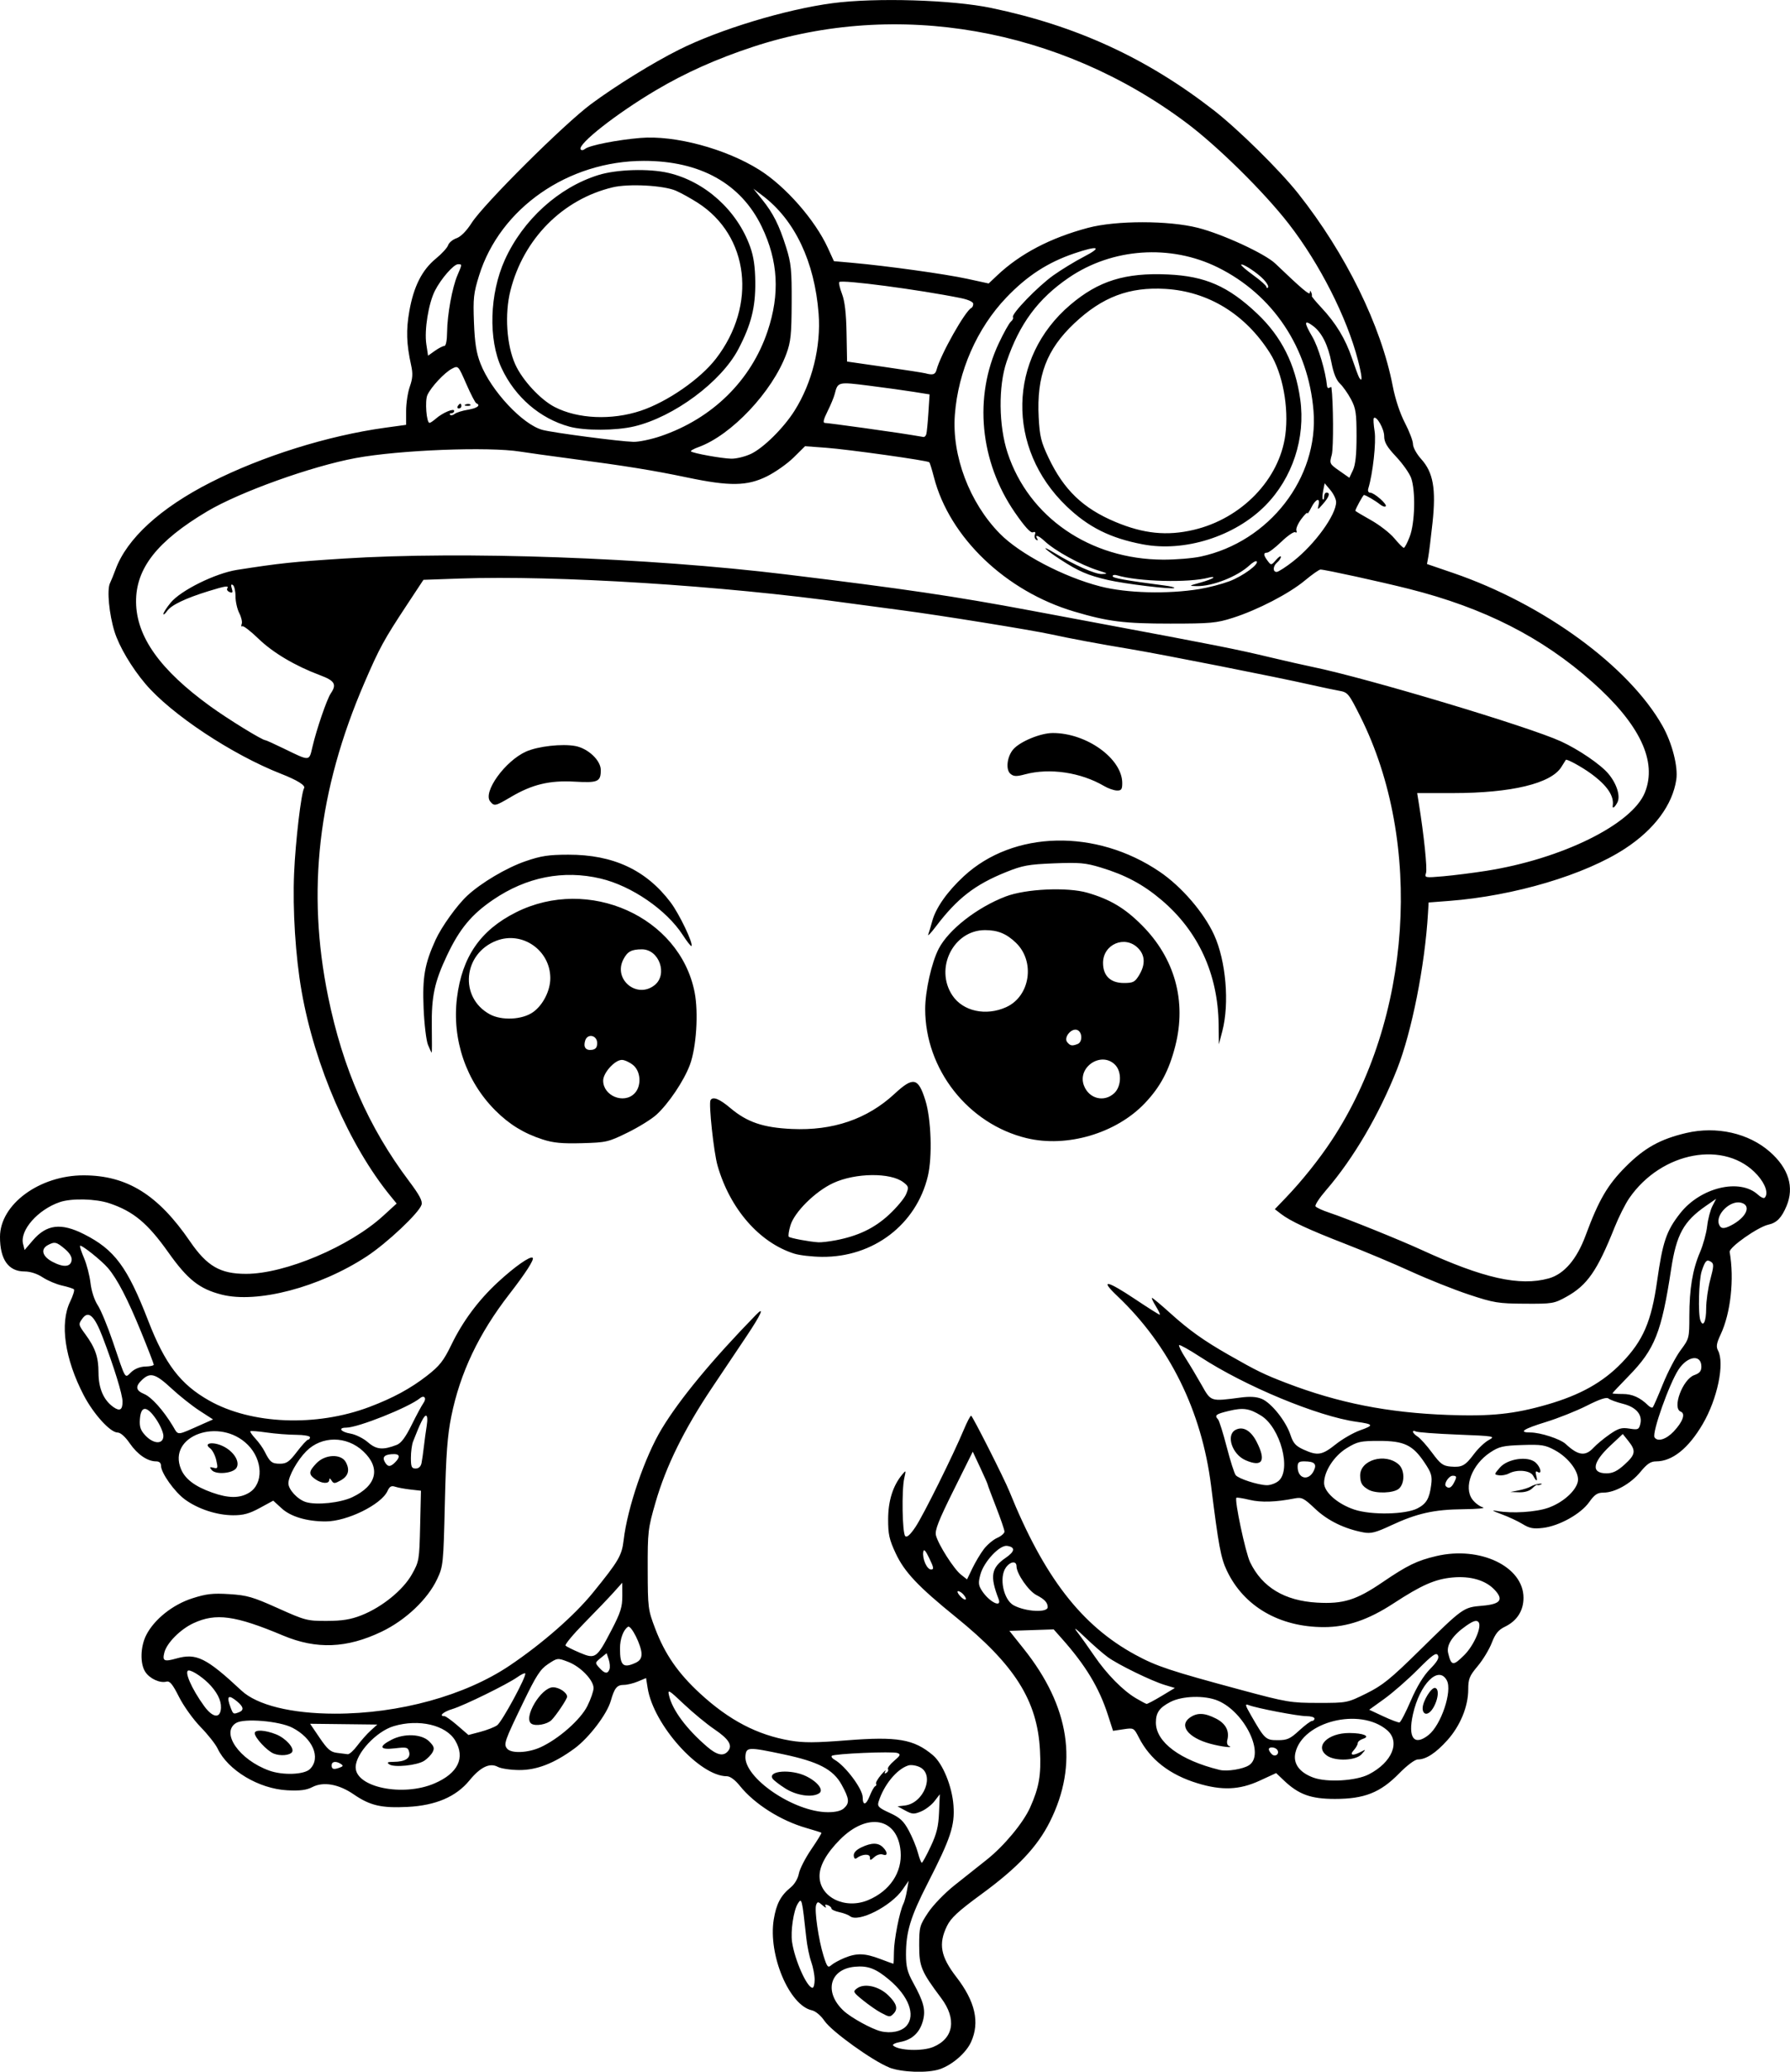 <?xml version="1.0" encoding="UTF-8" standalone="no"?>
<!-- Created with Inkscape (http://www.inkscape.org/) -->

<svg
   width="197.082mm"
   height="228.033mm"
   viewBox="0 0 197.082 228.033"
   version="1.1"
   id="svg1"
   xml:space="preserve"
   xmlns="http://www.w3.org/2000/svg"
   xmlns:svg="http://www.w3.org/2000/svg"><defs
     id="defs1" /><g
     id="layer1"
     transform="translate(-656.614,132.603)"><path
       style="fill:#000000"
       d="m 754.51,94.956 c -1.813,-0.713 -6.324,-3.956 -7.111,-5.111 -0.409,-0.601 -0.984,-1.083 -1.401,-1.176 -2.494,-0.553 -4.824,-6.111 -4.192,-9.996 0.279,-1.714 0.768,-2.64 1.861,-3.526 0.43,-0.348 0.8,-0.973 0.903,-1.522 0.096,-0.512 0.713,-1.717 1.37,-2.678 0.657,-0.96 1.158,-1.779 1.112,-1.819 -0.046,-0.04 -0.794,-0.277 -1.663,-0.526 -2.827,-0.812 -5.709,-2.638 -7.314,-4.636 -0.532,-0.663 -1.072,-1.06 -1.439,-1.06 -2.996,0 -8.068,-5.647 -8.713,-9.702 l -0.175,-1.103 -0.898,0.375 c -0.494,0.206 -1.185,0.375 -1.536,0.375 -0.774,0 -1.043,0.328 -1.454,1.766 -0.419,1.466 -2.402,4.065 -3.994,5.234 -2.235,1.64 -4.155,2.387 -6.102,2.372 -0.946,-0.007 -1.998,-0.164 -2.339,-0.349 -0.883,-0.478 -1.911,0.013 -3.124,1.493 -1.474,1.799 -3.707,2.755 -6.803,2.915 -2.872,0.148 -4.146,-0.147 -5.928,-1.373 -1.656,-1.139 -3.348,-1.439 -4.565,-0.81 -0.645,0.334 -1.352,0.424 -2.757,0.353 -3.131,-0.158 -6.537,-2.197 -7.675,-4.594 -0.229,-0.483 -1.073,-1.551 -1.875,-2.372 -0.803,-0.823 -1.868,-2.308 -2.371,-3.306 -0.712,-1.414 -1.018,-1.785 -1.391,-1.687 -0.719,0.188 -1.836,-0.327 -2.324,-1.072 -0.594,-0.906 -0.545,-2.782 0.105,-4.057 0.881,-1.727 2.91,-3.346 5.06,-4.037 1.555,-0.5 2.254,-0.58 4.087,-0.465 1.946,0.121 2.588,0.307 5.347,1.547 3.005,1.35 3.229,1.408 5.385,1.401 1.698,-0.006 2.626,-0.155 3.79,-0.61 2.264,-0.885 4.604,-2.78 5.58,-4.518 0.793,-1.413 0.819,-1.569 0.907,-5.329 l 0.09,-3.874 -1.148,-0.129 c -0.631,-0.071 -1.393,-0.211 -1.693,-0.311 -0.418,-0.14 -0.614,-0.031 -0.842,0.47 -0.683,1.498 -4.452,3.352 -6.814,3.352 -2.071,0 -3.843,-0.527 -4.838,-1.439 l -0.928,-0.85 -1.483,0.807 c -1.151,0.626 -1.809,0.805 -2.938,0.801 -1.787,-0.008 -3.838,-0.677 -5.285,-1.725 -1.161,-0.841 -2.652,-2.938 -2.652,-3.73 0,-0.305 -0.196,-0.477 -0.542,-0.477 -0.948,0 -2.053,-0.757 -2.898,-1.985 -0.505,-0.734 -1.02,-1.19 -1.342,-1.19 -0.801,0 -2.652,-2.037 -3.726,-4.101 -2.088,-4.011 -2.655,-7.919 -1.496,-10.306 0.318,-0.656 0.506,-1.265 0.417,-1.353 -0.089,-0.089 -0.677,-0.276 -1.307,-0.416 -0.63,-0.14 -1.589,-0.546 -2.132,-0.903 -0.614,-0.404 -1.369,-0.648 -2.001,-0.648 -1.769,0 -2.701,-1.312 -2.701,-3.802 0,-3.587 4.354,-6.787 9.222,-6.778 4.763,0.009 8.176,2.128 11.693,7.261 1.878,2.741 3.329,3.583 6.174,3.583 4.295,0 11.4,-3.003 15.096,-6.381 l 1.487,-1.359 -0.675,-0.826 c -4.531,-5.546 -8.354,-14.348 -9.789,-22.538 -0.674,-3.844 -0.999,-8.983 -0.824,-13.026 0.15,-3.481 0.779,-8.818 1.1,-9.337 0.181,-0.293 -0.759,-0.877 -2.525,-1.569 -5.405,-2.115 -12.121,-6.567 -14.951,-9.911 -1.519,-1.795 -2.886,-4.105 -3.396,-5.738 -0.596,-1.91 -0.851,-4.598 -0.506,-5.328 0.152,-0.321 0.429,-1.001 0.614,-1.51 1.24,-3.402 4.939,-6.786 10.506,-9.61 5.66,-2.871 12.889,-5.134 19.174,-6 l 2.315,-0.319 v -1.527 c 0,-0.84 0.184,-2.047 0.408,-2.683 0.317,-0.899 0.349,-1.421 0.144,-2.348 -0.518,-2.346 -0.568,-3.868 -0.196,-5.97 0.478,-2.701 1.397,-4.518 2.915,-5.762 0.657,-0.538 1.266,-1.205 1.354,-1.481 0.088,-0.277 0.502,-0.622 0.921,-0.768 0.479,-0.167 1.099,-0.793 1.673,-1.691 1.332,-2.082 10.194,-10.899 13.155,-13.087 2.763,-2.042 6.785,-4.527 9.657,-5.967 4.458,-2.235 11.758,-4.447 16.933,-5.129 4.737,-0.625 13.161,-0.37 17.462,0.529 9.365,1.956 17.087,5.503 24.474,11.241 2.695,2.093 7.275,6.604 9.306,9.166 5.233,6.599 9.139,14.547 10.42,21.202 0.276,1.432 0.799,3.013 1.343,4.057 0.49,0.941 0.891,1.998 0.891,2.349 0,0.354 0.401,1.082 0.902,1.636 1.324,1.466 1.646,3.275 1.247,7.003 -0.172,1.601 -0.379,3.279 -0.461,3.73 l -0.149,0.819 2.868,0.982 c 9.959,3.409 19.358,10.27 23.063,16.836 1.059,1.876 1.732,4.497 1.519,5.915 -0.418,2.785 -2.412,5.473 -5.622,7.578 -4.426,2.902 -12.226,5.222 -19.399,5.772 l -2.249,0.172 -0.07,1.191 c -0.335,5.737 -1.78,13.029 -3.397,17.137 -1.974,5.016 -4.823,9.873 -7.831,13.349 -0.721,0.833 -1.24,1.627 -1.155,1.766 0.086,0.138 0.779,0.457 1.541,0.708 1.793,0.591 7.74,2.989 10.117,4.081 6.836,3.14 10.819,4.033 14.022,3.144 1.688,-0.469 3.087,-2.098 4.061,-4.731 1.442,-3.896 2.409,-5.556 4.405,-7.559 2.066,-2.073 3.802,-3.04 6.666,-3.713 3.338,-0.784 6.877,0.012 9.221,2.076 2.056,1.809 2.695,3.887 1.831,5.953 -0.544,1.302 -1.081,1.856 -1.996,2.057 -1.168,0.257 -4.357,2.504 -4.269,3.008 0.525,2.983 0.114,6.726 -0.998,9.092 -0.447,0.951 -0.51,1.334 -0.288,1.749 0.754,1.41 -0.058,5.329 -1.678,8.094 -1.576,2.69 -3.356,4.114 -5.141,4.114 -0.59,0 -0.994,0.273 -1.726,1.166 -1.062,1.296 -2.812,2.274 -4.07,2.274 -0.66,0 -0.974,0.21 -1.57,1.05 -0.919,1.296 -3.295,2.62 -5.082,2.832 -1.06,0.126 -1.486,0.046 -2.237,-0.418 -0.51,-0.315 -1.561,-0.806 -2.336,-1.091 -1.029,-0.379 -1.159,-0.473 -0.483,-0.351 1.632,0.295 4.292,0.126 5.654,-0.36 1.557,-0.555 2.966,-1.789 3.226,-2.824 0.251,-1 -0.945,-2.661 -2.53,-3.516 -1.055,-0.569 -1.464,-0.633 -3.592,-0.562 -2.111,0.07 -2.536,0.169 -3.516,0.818 -2.01,1.331 -2.958,3.835 -1.959,5.174 0.283,0.38 0.802,0.771 1.153,0.869 0.351,0.098 -0.617,0.19 -2.151,0.205 -3.225,0.03 -5.119,0.455 -7.974,1.789 -1.678,0.784 -2.204,0.917 -3.021,0.763 -2.094,-0.393 -3.939,-1.294 -5.318,-2.599 -1.246,-1.179 -1.477,-1.295 -2.256,-1.142 -2.087,0.411 -3.696,0.462 -4.963,0.158 -0.746,-0.179 -1.4,-0.282 -1.453,-0.229 -0.234,0.234 0.997,6.031 1.505,7.087 1.329,2.762 3.79,4.248 7.377,4.455 2.875,0.167 4.319,-0.281 7.168,-2.22 2.775,-1.89 3.832,-2.404 5.963,-2.905 4.817,-1.132 9.597,1.155 9.597,4.592 0,1.426 -0.717,2.543 -2.046,3.186 -0.721,0.349 -1.056,0.759 -1.449,1.776 -0.281,0.728 -0.979,1.88 -1.551,2.561 -0.908,1.081 -1.04,1.407 -1.04,2.57 0,1.87 -0.878,4.004 -2.298,5.583 -1.28,1.424 -2.347,2.118 -3.252,2.118 -0.32,0 -1.181,0.645 -2.064,1.545 -2.064,2.106 -3.821,2.802 -7.071,2.8 -2.644,-0.001 -3.983,-0.487 -5.613,-2.036 l -0.851,-0.808 -1.816,0.837 c -2.217,1.022 -4.155,1.102 -6.839,0.284 -3.075,-0.938 -5.225,-2.614 -6.462,-5.038 -0.543,-1.065 -0.564,-1.076 -1.695,-0.906 l -1.145,0.172 -0.574,-1.775 c -0.963,-2.981 -2.446,-5.434 -5.068,-8.384 l -0.895,-1.007 -2.437,0.081 -2.437,0.081 1.571,1.97 c 5.085,6.376 6.048,12.72 2.891,19.029 -1.384,2.765 -3.553,5.064 -7.52,7.968 -2.594,1.9 -3.384,2.63 -3.821,3.532 -0.955,1.972 -0.698,3.352 1.042,5.607 2.078,2.694 2.596,4.989 1.612,7.154 -0.542,1.194 -2.07,2.519 -3.443,2.986 -1.329,0.452 -4.202,0.356 -5.583,-0.187 z m 4.859,-2.253 c 2.253,-0.941 2.599,-3.074 0.872,-5.377 -2.197,-2.93 -2.423,-3.47 -2.423,-5.791 0,-2.027 0.052,-2.218 0.982,-3.618 0.549,-0.827 1.832,-2.153 2.91,-3.009 1.061,-0.842 2.661,-2.112 3.557,-2.824 1.9,-1.509 4.007,-4.047 4.766,-5.74 0.987,-2.203 1.224,-3.578 1.083,-6.287 -0.284,-5.472 -2.769,-9.409 -9.25,-14.658 -4.159,-3.368 -5.671,-4.97 -6.632,-7.023 -0.714,-1.526 -0.84,-2.097 -0.834,-3.782 0.007,-2.016 0.529,-3.668 1.548,-4.895 0.421,-0.508 0.431,-0.492 0.228,0.397 -0.299,1.311 -0.22,6.05 0.106,6.376 0.186,0.186 0.542,-0.129 1.128,-1.001 0.858,-1.277 4.139,-7.883 5.329,-10.728 0.349,-0.834 0.707,-1.519 0.796,-1.521 0.142,-0.004 3.643,6.917 4.214,8.33 3.807,9.419 7.932,14.767 13.88,17.993 2.331,1.265 3.824,1.76 11.642,3.865 5.021,1.352 5.455,1.425 8.481,1.425 3.177,0 3.197,-0.004 5.292,-1.038 1.784,-0.881 2.663,-1.59 5.807,-4.683 4.88,-4.802 4.868,-4.794 6.979,-4.976 1.998,-0.172 2.369,-0.659 1.339,-1.755 -0.986,-1.05 -2.654,-1.537 -4.629,-1.353 -1.926,0.18 -3.398,0.826 -6.508,2.858 -2.75,1.797 -5.107,2.601 -7.632,2.604 -4.915,0.006 -8.845,-2.278 -10.713,-6.227 -0.658,-1.392 -0.909,-2.744 -1.729,-9.312 -1.029,-8.249 -4.592,-15.468 -10.311,-20.89 -2.003,-1.899 -1.186,-1.762 1.933,0.323 1.415,0.946 2.639,1.72 2.722,1.72 0.082,0 -0.108,-0.417 -0.423,-0.926 -0.315,-0.509 -0.507,-0.926 -0.427,-0.926 0.08,0 1.012,0.782 2.072,1.737 2.028,1.828 3.634,2.972 6.361,4.529 3.074,1.756 3.901,2.16 6.351,3.099 5.752,2.205 11.183,3.278 17.808,3.52 4.737,0.173 7.305,-0.097 10.938,-1.149 3.628,-1.05 6.12,-2.446 8.191,-4.589 2.351,-2.432 3.262,-4.538 3.893,-8.999 0.612,-4.327 1.019,-5.524 2.534,-7.453 2.249,-2.863 6.579,-3.895 8.577,-2.046 0.302,0.279 0.629,0.427 0.728,0.329 0.442,-0.442 0.099,-1.5 -0.813,-2.513 -3.497,-3.882 -10.543,-2.599 -14.098,2.567 -0.434,0.63 -1.159,2.076 -1.613,3.212 -1.908,4.782 -3.008,6.364 -5.306,7.637 -1.346,0.746 -1.545,0.779 -4.582,0.76 -2.929,-0.018 -3.406,-0.096 -6.149,-1.004 -1.635,-0.542 -4.493,-1.68 -6.35,-2.529 -1.857,-0.849 -5.103,-2.215 -7.213,-3.034 -4.133,-1.605 -6.099,-2.521 -7.144,-3.327 l -0.661,-0.511 1.218,-1.27 c 1.763,-1.838 3.654,-4.203 5.044,-6.31 8.816,-13.356 10.123,-32.751 3.144,-46.659 -1.27,-2.53 -1.373,-2.655 -2.325,-2.822 -0.548,-0.096 -1.949,-0.392 -3.113,-0.656 -3.704,-0.842 -16.546,-3.379 -19.976,-3.947 -3.248,-0.537 -6.507,-1.145 -8.599,-1.603 -2.163,-0.474 -12.311,-2.112 -16.404,-2.647 -2.328,-0.305 -5.067,-0.67 -6.085,-0.813 -13.679,-1.91 -31.99,-3.064 -42.639,-2.687 l -4.005,0.142 -1.852,2.807 c -2.509,3.803 -2.991,4.688 -4.65,8.533 -5.099,11.823 -6.378,22.899 -3.991,34.551 1.624,7.925 4.445,14.356 8.893,20.274 1.171,1.558 1.519,2.215 1.389,2.625 -0.288,0.908 -3.811,4.224 -6.041,5.685 -5.189,3.401 -12.057,5.205 -15.98,4.198 -2.441,-0.627 -3.735,-1.653 -5.856,-4.644 -2.274,-3.208 -3.837,-4.511 -6.478,-5.401 -1.513,-0.51 -4.173,-0.575 -5.47,-0.133 -2.412,0.822 -4.423,3.106 -4.048,4.599 l 0.169,0.673 0.899,-1.05 c 1.523,-1.779 3.11,-1.971 5.653,-0.686 3.357,1.698 4.762,3.592 7.059,9.519 1.851,4.776 3.548,7.001 6.699,8.783 4.651,2.631 11.782,2.92 17.639,0.715 2.6,-0.979 4.555,-2.038 6.367,-3.451 1.384,-1.079 1.814,-1.626 2.676,-3.402 1.257,-2.592 2.965,-4.89 5.111,-6.876 1.852,-1.715 3.595,-2.937 3.839,-2.693 0.188,0.188 -0.766,1.672 -2.58,4.012 -3.358,4.333 -5.412,8.658 -6.377,13.428 -0.432,2.136 -0.584,4.173 -0.713,9.591 -0.159,6.676 -0.184,6.922 -0.848,8.334 -1.043,2.221 -3.472,4.52 -6.112,5.785 -3.832,1.837 -7.179,1.968 -10.852,0.426 -5.271,-2.214 -7.4,-2.506 -9.872,-1.356 -1.447,0.674 -2.937,2.178 -3.201,3.232 -0.234,0.932 -0.029,1.031 1.343,0.646 2.187,-0.612 3.273,-0.075 7.148,3.537 1.718,1.601 5.496,2.535 10.277,2.542 7.089,0.01 14.348,-1.99 19.271,-5.308 3.589,-2.419 7.121,-5.512 9.156,-8.018 2.833,-3.488 3.178,-4.079 3.376,-5.781 0.413,-3.558 2.333,-9.169 4.19,-12.242 1.991,-3.296 5.544,-7.59 10.398,-12.568 0.984,-1.009 0.537,-0.009 -1.066,2.381 -0.732,1.091 -2.447,3.651 -3.812,5.689 -3.051,4.554 -5.046,8.606 -6.196,12.582 -0.836,2.893 -0.875,3.223 -0.865,7.394 0.01,4.231 0.036,4.432 0.831,6.521 1.074,2.82 2.515,4.9 4.945,7.136 3.186,2.933 6.285,4.553 9.891,5.172 1.483,0.254 2.771,0.25 6.213,-0.022 5.61,-0.443 7.421,-0.133 9.514,1.628 1.09,0.917 2.12,3.428 2.271,5.536 0.159,2.219 -0.299,3.601 -2.835,8.558 -1.904,3.721 -2.4,5.358 -2.393,7.892 0.004,1.303 0.161,1.917 0.777,3.034 1.181,2.142 1.409,3.028 1.088,4.221 -0.35,1.299 -1.193,2.088 -2.485,2.327 -0.557,0.103 -0.914,0.279 -0.794,0.393 0.601,0.567 3.212,0.66 4.416,0.157 z M 744.059,5.385 c -3.84,-1.216 -7.071,-4.923 -8.44,-9.684 -0.419,-1.456 -0.997,-6.836 -0.774,-7.21 0.258,-0.435 0.978,-0.148 2.187,0.872 1.841,1.553 3.606,2.153 6.763,2.299 4.514,0.21 8.301,-1.083 11.297,-3.857 2.072,-1.919 2.614,-1.809 3.401,0.688 0.649,2.06 0.788,6.237 0.278,8.367 -1.276,5.326 -5.999,8.927 -11.646,8.877 -1.104,-0.01 -2.483,-0.168 -3.065,-0.353 z m 4.537,-1.464 c 2.489,-0.472 4.287,-1.332 5.89,-2.816 0.85,-0.787 1.7,-1.803 1.888,-2.258 0.317,-0.765 0.294,-0.864 -0.298,-1.319 -1.413,-1.087 -5.282,-1.043 -7.723,0.087 -1.97,0.912 -4.27,3.188 -4.711,4.662 -0.181,0.605 -0.263,1.167 -0.181,1.249 0.155,0.155 2.307,0.557 3.273,0.61 0.308,0.017 1.145,-0.08 1.861,-0.216 z m -32.245,-11.109 c -2.067,-0.672 -3.659,-1.648 -5.2,-3.189 -3.227,-3.227 -4.79,-7.813 -4.223,-12.392 0.561,-4.524 2.579,-7.447 6.5,-9.415 7.991,-4.011 18.028,0.479 19.664,8.796 0.443,2.253 0.191,6.099 -0.525,8.006 -0.66,1.757 -2.335,4.248 -3.684,5.48 -0.53,0.484 -1.96,1.369 -3.177,1.966 -2.114,1.037 -2.34,1.089 -5.027,1.163 -2.183,0.06 -3.153,-0.034 -4.328,-0.415 z m 10.113,-5.048 c 0.809,-0.809 0.721,-2.456 -0.168,-3.156 -0.383,-0.302 -0.928,-0.548 -1.211,-0.548 -0.776,0 -2.061,1.42 -2.061,2.278 0,1.673 2.257,2.609 3.44,1.426 z m -4.101,-5.556 c 0,-0.868 -1.059,-1.095 -1.317,-0.282 -0.232,0.73 0.055,1.124 0.747,1.025 0.41,-0.058 0.57,-0.267 0.57,-0.743 z m -7.054,-3.409 c 1.09,-0.776 1.895,-2.362 1.895,-3.735 0,-3.069 -3.076,-5.214 -5.92,-4.128 -3.695,1.411 -4.138,6.257 -0.74,8.105 1.318,0.716 3.58,0.602 4.764,-0.242 z m 13.369,-2.96 c 1.49,-1.172 0.515,-3.95 -1.386,-3.95 -1.154,0 -1.594,0.239 -2.045,1.11 -1.138,2.2 1.484,4.371 3.43,2.84 z m 40.971,16.834 c -6.445,-1.56 -11.17,-7.573 -11.17,-14.212 0,-1.978 0.705,-5.119 1.487,-6.634 1.088,-2.103 4.22,-4.547 7.376,-5.755 2.207,-0.845 6.792,-1.053 9.007,-0.409 2.49,0.724 4.098,1.681 5.971,3.554 3.647,3.647 4.957,8.374 3.693,13.32 -0.693,2.71 -1.655,4.513 -3.366,6.306 -3.152,3.305 -8.571,4.901 -12.998,3.829 z m 9.649,-4.954 c 0.797,-0.749 0.84,-2.372 0.083,-3.129 -1.52,-1.52 -4.192,0.27 -3.423,2.294 0.555,1.46 2.229,1.879 3.339,0.835 z m -4.039,-5.406 c 0.564,-0.216 0.533,-1.326 -0.042,-1.547 -0.643,-0.247 -1.524,0.832 -1.098,1.345 0.335,0.403 0.527,0.437 1.141,0.202 z m -7.855,-4.063 c 2.634,-1.196 3.21,-5.015 1.069,-7.08 -1.041,-1.004 -1.998,-1.396 -3.409,-1.396 -3.479,0 -5.58,4.21 -3.589,7.191 1.169,1.75 3.698,2.298 5.929,1.286 z m 14.627,-3.515 c 0.711,-1.166 0.668,-2.197 -0.123,-2.989 -1.443,-1.443 -3.848,-0.419 -3.848,1.637 0,1.422 0.821,2.212 2.299,2.212 1.012,0 1.211,-0.102 1.673,-0.86 z m -78.293,7.673 c -0.194,-0.473 -0.413,-2.3 -0.485,-4.06 -0.14,-3.394 0.118,-4.866 1.316,-7.498 0.654,-1.438 2.366,-3.824 3.493,-4.867 1.537,-1.424 4.318,-3.07 6.396,-3.787 1.722,-0.594 2.547,-0.721 4.732,-0.724 4.942,-0.008 8.566,1.682 11.26,5.25 0.963,1.276 2.532,4.562 2.292,4.802 -0.056,0.056 -0.485,-0.488 -0.953,-1.21 -1.798,-2.775 -5.639,-5.412 -9.055,-6.218 -4.097,-0.966 -8.149,-0.166 -11.821,2.332 -2.385,1.622 -3.697,3.205 -5.079,6.125 -1.385,2.926 -1.726,4.53 -1.677,7.871 0.023,1.564 0.018,2.844 -0.011,2.844 -0.029,0 -0.213,-0.387 -0.407,-0.86 z m 87.05,-2.263 c -0.074,-5.539 -2.234,-10.244 -6.277,-13.674 -2.022,-1.716 -3.97,-2.76 -6.689,-3.585 -1.687,-0.512 -2.355,-0.572 -5.15,-0.461 -2.818,0.112 -3.467,0.23 -5.286,0.962 -3.434,1.382 -5.373,2.885 -7.73,5.991 -0.552,0.728 -0.93,1.122 -0.84,0.876 0.09,-0.246 0.288,-0.907 0.439,-1.471 0.393,-1.458 1.653,-3.249 3.474,-4.935 5.457,-5.052 14.567,-5.258 21.583,-0.488 2.402,1.633 4.851,4.477 5.979,6.943 1.305,2.854 1.704,7.52 0.905,10.583 l -0.38,1.455 z m -80.2,-24.529 c -0.844,-1.017 1.639,-4.467 3.955,-5.497 1.312,-0.583 3.963,-0.88 5.421,-0.607 1.4,0.263 2.798,1.582 2.798,2.641 0,1.293 -0.303,1.427 -2.877,1.28 -2.75,-0.157 -4.669,0.302 -6.997,1.674 -1.755,1.034 -1.845,1.054 -2.299,0.508 z m 67.603,-1.693 c -2.565,-1.51 -5.999,-2.022 -8.707,-1.298 -0.959,0.257 -1.255,0.247 -1.617,-0.054 -0.55,-0.456 -0.374,-1.926 0.325,-2.712 0.763,-0.858 2.996,-1.776 4.329,-1.779 3.726,-0.008 7.655,2.821 7.655,5.511 0,0.697 -0.1,0.834 -0.595,0.818 -0.327,-0.01 -0.953,-0.229 -1.389,-0.486 z M 756.428,90.372 c 1.017,-1.18 0.232,-3.259 -1.911,-5.062 -1.48,-1.245 -2.351,-1.573 -3.806,-1.433 -2.779,0.267 -3.404,2.83 -1.188,4.867 0.821,0.754 3.066,1.987 4.06,2.23 1.125,0.275 2.304,0.025 2.844,-0.601 z m -2.844,-1.449 c -0.437,-0.231 -1.315,-0.842 -1.952,-1.357 -1.095,-0.886 -1.131,-0.957 -0.661,-1.309 0.802,-0.6 2.401,-0.248 3.439,0.758 0.938,0.909 1.107,1.503 0.577,2.033 -0.394,0.394 -0.43,0.391 -1.402,-0.124 z m -7.276,-3.626 c 0,-0.491 -0.168,-1.37 -0.374,-1.952 -0.206,-0.583 -0.45,-1.759 -0.542,-2.613 -0.476,-4.394 -0.503,-4.502 -0.942,-3.795 -0.465,0.748 -0.803,3.017 -0.629,4.212 0.292,2.002 1.65,5.041 2.253,5.041 0.129,0 0.234,-0.402 0.234,-0.893 z m 3.273,-2.388 c 1.351,-0.558 2.251,-0.534 3.934,0.106 0.766,0.291 1.422,0.529 1.458,0.529 0.036,8e-5 0.066,-0.588 0.066,-1.306 0,-1.291 0.629,-4.491 1.041,-5.292 0.117,-0.227 0.295,-0.89 0.395,-1.472 l 0.183,-1.058 -0.663,0.957 c -1.276,1.842 -4.878,3.672 -5.788,2.94 -0.18,-0.145 -0.715,-0.347 -1.188,-0.448 -0.473,-0.101 -0.86,-0.281 -0.86,-0.399 0,-0.118 -0.185,-0.286 -0.411,-0.373 -0.277,-0.106 -0.348,-0.051 -0.219,0.17 0.105,0.18 -0.052,0.114 -0.35,-0.147 -0.486,-0.426 -0.559,-0.431 -0.704,-0.052 -0.215,0.56 0.266,3.877 0.814,5.618 0.387,1.228 0.484,1.345 0.852,1.019 0.228,-0.203 0.876,-0.559 1.44,-0.792 z m 2.615,-6.367 c 2.39,-0.999 3.767,-3.061 3.576,-5.359 -0.307,-3.704 -3.639,-4.358 -6.67,-1.309 -1.496,1.504 -2.271,2.896 -2.257,4.052 0.029,2.311 2.817,3.674 5.35,2.616 z m -1.582,-4.897 c -0.024,-0.319 0.274,-0.642 0.845,-0.913 1.117,-0.53 1.842,-0.531 2.37,-0.003 0.544,0.544 0.533,1.009 -0.019,0.797 -0.245,-0.094 -0.65,0.028 -0.926,0.277 -0.432,0.391 -0.491,0.394 -0.491,0.031 0,-0.423 -0.871,-0.369 -1.466,0.091 -0.167,0.129 -0.29,0.018 -0.313,-0.281 z m 8.468,-1 c 0.663,-1.408 0.858,-2.206 0.923,-3.77 l 0.083,-1.984 -0.586,0.76 c -0.322,0.418 -0.984,0.926 -1.47,1.129 -0.784,0.328 -0.98,0.317 -1.74,-0.095 l -0.856,-0.464 0.794,-0.092 c 2.109,-0.244 3.342,-3.417 1.644,-4.23 -0.399,-0.191 -0.963,-0.273 -1.253,-0.181 -1.274,0.404 -2.705,2.155 -3.278,4.009 -0.152,0.493 0.016,0.659 1.223,1.212 1.137,0.521 1.531,0.884 2.103,1.942 0.387,0.716 0.838,1.808 1.002,2.426 0.164,0.618 0.36,1.124 0.435,1.124 0.075,0 0.514,-0.804 0.976,-1.786 z m -9.554,-4.208 c 0.648,-0.586 0.604,-1.04 -0.25,-2.598 -0.922,-1.681 -2.558,-2.535 -6.41,-3.347 -3.871,-0.816 -4.084,-0.807 -4.179,0.165 -0.233,2.388 5.296,6.181 9.053,6.208 0.851,0.006 1.47,-0.142 1.786,-0.428 z m -6.444,-2.182 c -0.666,-0.422 -1.3,-0.912 -1.409,-1.088 -0.542,-0.877 2.046,-1.065 3.689,-0.268 1.287,0.624 1.981,1.542 1.431,1.891 -0.772,0.489 -2.486,0.242 -3.711,-0.535 z m 9.889,-0.247 c 0.119,-0.049 0.164,-0.175 0.099,-0.28 -0.065,-0.105 0.181,-0.541 0.547,-0.97 0.366,-0.428 0.578,-0.611 0.473,-0.407 -0.127,0.246 -0.088,0.307 0.117,0.18 0.17,-0.105 0.248,-0.291 0.172,-0.414 -0.075,-0.122 0.23,-0.531 0.678,-0.908 0.69,-0.581 0.747,-0.712 0.37,-0.857 -0.535,-0.205 -6.992,0.071 -7.23,0.309 -0.092,0.092 0.042,0.284 0.296,0.426 1.194,0.668 3.104,3.221 3.104,4.15 0,0.927 0.37,0.859 0.763,-0.141 0.216,-0.55 0.491,-1.04 0.611,-1.089 z m -48.524,-0.31 c 2.592,-1.115 3.414,-2.81 2.288,-4.716 -1.013,-1.715 -4.011,-2.416 -6.782,-1.586 -1.925,0.577 -4.182,3.018 -4.182,4.524 0,2.208 5.201,3.273 8.677,1.777 z m -4.973,-2.097 c -0.31,-0.214 -0.204,-0.275 0.48,-0.278 1.26,-0.006 1.885,-0.405 1.706,-1.091 -0.135,-0.517 -0.269,-0.55 -1.587,-0.395 -1.68,0.197 -1.813,-0.206 -0.318,-0.965 1.39,-0.707 3.296,-0.615 4.108,0.196 0.541,0.541 0.608,0.755 0.376,1.191 -0.156,0.292 -0.568,0.717 -0.916,0.945 -0.777,0.509 -3.307,0.77 -3.848,0.397 z m 107.843,1.1 c 2.588,-1.331 3.514,-3.606 1.99,-4.888 -2.984,-2.511 -9.293,-0.932 -10.072,2.522 -0.265,1.177 0.443,2.153 1.971,2.718 1.506,0.556 4.704,0.372 6.11,-0.352 z m -4.596,-2.059 c -1.42,-0.995 0.06,-2.499 2.455,-2.494 1.551,0.004 2.381,0.363 1.49,0.645 -0.31,0.099 -0.564,0.31 -0.564,0.471 0,0.161 -0.197,0.51 -0.438,0.776 -0.508,0.561 -0.112,0.652 0.786,0.181 0.574,-0.301 0.574,-0.299 0.074,0.265 -0.625,0.704 -2.887,0.797 -3.803,0.156 z m -111.978,1.47 c 1.23,-1.23 0.301,-3.396 -1.952,-4.552 -1.43,-0.733 -5.305,-1.057 -6.184,-0.516 -1.727,1.062 0.346,4.047 3.638,5.238 1.509,0.546 3.871,0.457 4.498,-0.171 z m -4.002,-1.702 c -0.732,-0.301 -2.083,-1.753 -2.083,-2.239 0,-0.421 1.144,-0.36 2.36,0.127 1.038,0.415 2.024,1.503 1.756,1.938 -0.235,0.38 -1.309,0.472 -2.033,0.174 z m 107.388,1.286 c 1.8,-1.178 -0.467,-5.872 -3.435,-7.112 -1.441,-0.602 -3.922,-0.531 -5.229,0.15 -1.205,0.628 -1.589,1.177 -1.588,2.267 0.003,2.159 2.676,4.144 7.01,5.207 0.815,0.2 2.579,-0.079 3.241,-0.512 z m -4.283,-2.371 c -2.426,-0.666 -3.462,-2.007 -2.222,-2.876 0.804,-0.563 1.614,-0.532 2.873,0.11 1.07,0.546 1.503,1.372 1.242,2.37 -0.074,0.282 0.002,0.568 0.169,0.636 0.661,0.271 -0.834,0.097 -2.062,-0.24 z m -95.795,2.618 c 0.352,-0.135 0.369,-0.214 0.088,-0.393 -0.548,-0.348 -1.014,-0.272 -1.014,0.165 0,0.431 0.242,0.49 0.927,0.228 z m 103.201,-1.925 c -0.205,-0.332 -0.94,-0.391 -0.94,-0.076 0,0.116 0.143,0.355 0.318,0.529 0.37,0.37 0.895,-0.012 0.623,-0.453 z m -101.298,-0.486 c 0.407,-0.546 1.068,-1.29 1.47,-1.654 l 0.73,-0.661 -3.7,-0.043 -3.7,-0.043 1.051,1.548 c 0.86,1.266 1.208,1.567 1.913,1.655 0.474,0.059 1.004,0.126 1.179,0.149 0.174,0.023 0.65,-0.404 1.057,-0.95 z m 40.816,0.608 c 0.524,-0.632 0.087,-1.328 -1.516,-2.414 -0.834,-0.565 -2.337,-1.804 -3.34,-2.753 -1.696,-1.604 -1.811,-1.669 -1.636,-0.931 0.38,1.602 1.925,3.672 4.196,5.622 1.085,0.932 1.795,1.079 2.295,0.476 z m -20.665,-0.415 c 1.998,-0.907 4.423,-3.039 5.177,-4.551 0.375,-0.753 0.682,-1.638 0.682,-1.969 0,-0.882 -1.439,-2.37 -2.79,-2.886 -1.17,-0.447 -1.184,-0.445 -2.21,0.234 -0.867,0.574 -1.308,1.253 -2.753,4.244 -2.064,4.272 -2.172,4.583 -1.761,5.078 0.453,0.546 2.287,0.471 3.656,-0.151 z m -0.983,-2.6 c -0.945,-0.628 1.063,-4.009 2.381,-4.009 0.679,0 1.55,0.585 1.55,1.04 0,0.253 -1.208,2.058 -1.72,2.569 -0.475,0.475 -1.751,0.705 -2.211,0.4 z m 84.527,0.754 c 0.631,-0.582 1.27,-1.058 1.419,-1.058 0.149,0 0.271,-0.119 0.271,-0.265 0,-0.146 -0.404,-0.265 -0.897,-0.265 -0.917,0 -5.45,-0.867 -6.349,-1.214 -0.429,-0.166 -0.395,-0.011 0.246,1.106 1.522,2.654 1.629,2.754 2.953,2.754 1.043,0 1.367,-0.145 2.357,-1.058 z m 14.241,0.495 c 1.386,-1.091 2.647,-4.844 2.02,-6.016 -0.909,-1.698 -2.979,0.372 -3.73,3.73 -0.58,2.593 0.124,3.534 1.711,2.286 z m -0.644,-2.942 c 10e-4,-0.796 0.99,-2.383 1.396,-2.241 0.739,0.259 -0.175,2.836 -1.006,2.836 -0.229,0 -0.39,-0.246 -0.39,-0.595 z m -101.899,1.865 c 0.537,-0.376 3.305,-5.495 3.089,-5.711 -0.063,-0.063 -0.449,0.122 -0.857,0.411 -1.123,0.794 -5.887,3.131 -7.161,3.513 -0.998,0.299 -1.538,0.782 -0.874,0.782 0.137,0 0.788,0.467 1.446,1.037 l 1.198,1.037 1.311,-0.346 c 0.721,-0.19 1.553,-0.515 1.848,-0.722 z m 100.6,-2.717 c 0.661,-1.533 1.393,-2.737 2.109,-3.467 0.808,-0.823 1.036,-1.226 0.867,-1.529 -0.186,-0.332 -0.612,-0.027 -2.211,1.583 -1.09,1.096 -2.739,2.539 -3.665,3.207 l -1.684,1.213 1.552,0.725 c 0.853,0.399 1.657,0.701 1.786,0.671 0.129,-0.03 0.69,-1.111 1.246,-2.403 z m -131.04,1.092 c 0.158,-0.819 -0.192,-1.713 -1.056,-2.697 -0.718,-0.817 -2.001,-1.711 -2.457,-1.711 -0.565,0 0.305,2.011 1.696,3.919 0.862,1.183 1.643,1.393 1.817,0.488 z m 2.008,0.194 c 0.579,-0.222 0.523,-0.593 -0.177,-1.177 -0.996,-0.831 -1.223,-0.626 -0.734,0.659 0.282,0.742 0.301,0.752 0.911,0.518 z m 101.577,-1.786 1.475,-0.888 -1.097,-0.329 c -1.463,-0.438 -5.131,-2.226 -6.286,-3.064 -0.509,-0.369 -1.636,-1.352 -2.504,-2.183 -1.043,-0.999 -1.336,-1.198 -0.863,-0.586 0.393,0.509 1.244,1.7 1.89,2.646 1.363,1.994 3.126,3.787 4.567,4.642 0.556,0.33 1.086,0.611 1.177,0.625 0.091,0.014 0.83,-0.375 1.641,-0.863 z m -60.776,-2.94 c 0.082,-0.213 0.045,-0.7 -0.082,-1.082 l -0.231,-0.694 -0.651,0.527 c -0.642,0.52 -0.644,0.535 -0.15,1.082 0.591,0.653 0.91,0.7 1.114,0.166 z m 2.865,-0.713 c 0.474,-0.216 0.671,-0.51 0.666,-0.992 -0.011,-0.928 -1.15,-3.202 -1.492,-2.979 -0.512,0.333 -0.881,1.332 -0.881,2.387 0,1.886 0.344,2.205 1.707,1.584 z m 91.255,-0.862 c 1.093,-1.093 1.987,-3.206 1.545,-3.648 -0.217,-0.217 -0.565,-0.108 -1.316,0.412 -1.501,1.04 -2.224,2.123 -2.011,3.013 0.342,1.433 0.547,1.458 1.782,0.222 z m -93.877,-2.786 c 0.98,-1.886 1.175,-2.505 1.171,-3.718 l -0.006,-1.455 -0.948,1.058 c -0.522,0.582 -1.97,2.097 -3.22,3.365 -1.249,1.269 -2.183,2.396 -2.075,2.504 0.108,0.108 0.816,0.459 1.573,0.78 1.72,0.729 1.861,0.628 3.505,-2.535 z m 48.006,-2.492 c -0.007,-0.5 -0.351,-0.866 -1.242,-1.323 -0.862,-0.442 -2.193,-2.364 -2.193,-3.168 0,-0.63 -0.692,-0.543 -1.176,0.148 -0.768,1.096 -0.252,3.552 0.873,4.154 1.326,0.71 3.747,0.831 3.738,0.188 z m -5.41,-0.895 c -0.974,-2.526 -0.813,-3.433 0.802,-4.54 1.012,-0.693 1.062,-1.167 0.138,-1.302 -0.82,-0.12 -2.563,1.748 -2.941,3.152 -0.245,0.909 -0.218,1.191 0.169,1.785 0.812,1.248 2.236,1.951 1.832,0.904 z m -3.842,-0.457 c -0.184,-0.222 -0.458,-0.403 -0.608,-0.403 -0.15,0 -0.057,0.239 0.207,0.531 0.547,0.605 0.912,0.489 0.401,-0.128 z m 2.228,-5.036 c 0.367,-0.481 1.026,-1.034 1.466,-1.228 0.439,-0.195 0.799,-0.506 0.799,-0.692 0,-0.186 -0.417,-1.404 -0.926,-2.708 -0.509,-1.303 -0.926,-2.419 -0.926,-2.478 0,-0.06 -0.369,-0.896 -0.82,-1.86 l -0.82,-1.751 -2.114,4.255 c -1.664,3.349 -2.077,4.404 -1.939,4.955 0.253,1.008 1.974,3.709 2.755,4.323 l 0.667,0.525 0.595,-1.233 c 0.327,-0.678 0.895,-1.627 1.262,-2.108 z m -6.007,1.026 c -0.43,-0.889 -0.613,-1.084 -0.67,-0.71 -0.116,0.766 0.405,1.936 0.862,1.936 0.329,0 0.295,-0.217 -0.192,-1.225 z m 53.749,-5.506 c 0.976,-0.505 1.314,-1.086 1.506,-2.585 0.125,-0.977 0.023,-1.318 -0.731,-2.446 -1.296,-1.939 -2.246,-2.393 -4.997,-2.393 -2.058,0 -2.39,0.074 -3.572,0.797 -1.39,0.85 -2.494,2.548 -2.494,3.838 0,1.005 1.497,2.318 3.338,2.928 1.872,0.62 5.628,0.545 6.95,-0.138 z m -5.393,-2.052 c -0.715,-0.405 -0.917,-0.748 -0.922,-1.561 -0.01,-1.716 2.736,-2.518 4.225,-1.234 0.685,0.591 0.713,2.074 0.05,2.674 -0.562,0.508 -2.544,0.58 -3.353,0.122 z m -111.859,0.81 c 2.674,-1.278 3.121,-3.208 1.169,-5.04 -1.824,-1.712 -4.569,-1.714 -6.268,-0.004 -0.981,0.987 -1.956,2.734 -1.966,3.523 -0.009,0.69 1.018,1.795 1.929,2.073 1.188,0.363 3.814,0.081 5.137,-0.551 z m -4.102,-1.964 c -0.764,-0.535 -0.741,-0.854 0.123,-1.756 0.961,-1.003 2.73,-1.066 3.239,-0.115 0.467,0.872 0.274,1.534 -0.585,2.01 -0.65,0.36 -0.761,0.361 -0.986,0.009 -0.169,-0.264 -0.255,-0.286 -0.258,-0.066 -0.006,0.458 -0.826,0.414 -1.533,-0.081 z m -7.283,1.482 c 1.592,-0.971 1.517,-3.603 -0.151,-5.27 -3.102,-3.102 -8.888,-0.994 -7.354,2.678 0.458,1.097 1.532,1.907 3.413,2.575 1.82,0.647 3.05,0.652 4.092,0.017 z m -4.125,-2.491 c -0.269,-0.324 -0.235,-0.366 0.199,-0.253 0.476,0.125 0.503,0.052 0.303,-0.834 -0.12,-0.534 -0.425,-1.121 -0.676,-1.305 -0.806,-0.589 0.329,-0.768 1.434,-0.226 1.188,0.583 1.882,1.715 1.463,2.384 -0.383,0.611 -2.275,0.774 -2.723,0.235 z m 136.752,1.439 c 0.364,-0.681 0.346,-0.811 -0.114,-0.811 -0.431,0 -1.011,0.894 -0.75,1.156 0.295,0.295 0.582,0.18 0.863,-0.345 z m -19.312,-0.224 c 1.473,-1.193 0.229,-5.89 -1.91,-7.21 -1.287,-0.794 -1.961,-0.892 -3.536,-0.515 -1.445,0.347 -1.615,0.479 -1.195,0.933 0.128,0.138 0.557,1.502 0.953,3.029 0.396,1.528 0.842,2.928 0.992,3.111 0.324,0.397 2.432,1.078 3.416,1.104 0.384,0.01 0.96,-0.193 1.28,-0.452 z m -3.615,-2.298 c -1.474,-0.641 -2.179,-2.762 -1.108,-3.335 0.82,-0.439 1.691,0.053 2.337,1.32 1.068,2.094 0.625,2.821 -1.229,2.015 z m 7.504,1.186 c 0.383,-0.769 0.105,-1.053 -1.039,-1.06 -0.584,-0.003 -0.728,0.116 -0.728,0.604 0,1.303 1.191,1.61 1.767,0.455 z m 34.216,-0.698 c 1.222,-1.104 1.293,-1.526 0.436,-2.597 l -0.62,-0.775 -1.368,1.28 c -1.994,1.865 -2.156,3.049 -0.416,3.049 0.674,0 1.185,-0.248 1.969,-0.957 z m -132.445,-0.168 c 0.066,-0.327 0.181,-1.131 0.256,-1.786 0.074,-0.655 0.216,-1.697 0.315,-2.315 0.108,-0.678 0.077,-1.124 -0.078,-1.124 -0.228,0 -0.632,0.811 -1.426,2.857 -0.13,0.334 -0.236,1.138 -0.236,1.786 0,0.998 0.08,1.178 0.524,1.178 0.332,0 0.568,-0.219 0.644,-0.595 z m 115.91,-1.04 c 0.437,-0.583 1.151,-1.257 1.587,-1.497 0.772,-0.424 0.676,-0.441 -3.481,-0.605 -2.351,-0.093 -4.405,-0.25 -4.564,-0.348 -0.159,-0.098 -0.29,-0.082 -0.29,0.038 0,0.119 0.233,0.362 0.517,0.539 0.284,0.177 0.997,0.973 1.584,1.767 0.923,1.249 1.202,1.456 2.063,1.527 1.239,0.102 1.587,-0.089 2.583,-1.421 z m -118.817,0.955 c 0.559,-0.559 0.524,-0.907 -0.092,-0.907 -0.997,0 -1.357,0.277 -1.066,0.82 0.327,0.612 0.612,0.633 1.158,0.087 z m -10.803,-1.172 c 0.555,-0.728 1.103,-1.323 1.219,-1.323 0.116,0 0.21,-0.119 0.21,-0.265 0,-0.146 -0.685,-0.267 -1.521,-0.27 -0.837,-0.003 -2.291,-0.117 -3.231,-0.252 -0.94,-0.136 -1.756,-0.201 -1.813,-0.144 -0.057,0.057 0.195,0.424 0.56,0.818 0.365,0.393 0.818,1.026 1.008,1.406 0.591,1.184 0.803,1.353 1.694,1.353 0.727,0 1.026,-0.211 1.874,-1.323 z m 114.366,-0.811 c 0.743,-0.592 1.962,-1.291 2.709,-1.554 1.527,-0.538 1.47,-0.663 -0.419,-0.927 -4.26,-0.596 -12.247,-3.908 -17.182,-7.125 -1.22,-0.795 -2.278,-1.387 -2.35,-1.315 -0.072,0.072 0.245,0.717 0.705,1.431 0.46,0.715 1.256,2.045 1.769,2.956 1.041,1.848 0.963,1.823 4.283,1.387 1.049,-0.138 1.767,-0.093 2.344,0.146 1.049,0.435 2.657,2.448 3.151,3.947 0.307,0.932 0.579,1.238 1.448,1.633 1.547,0.703 2.034,0.623 3.542,-0.578 z m 28.371,0.386 c 0.353,-0.379 1.159,-1.048 1.791,-1.485 0.967,-0.669 1.313,-0.769 2.177,-0.631 0.938,0.15 1.042,0.106 1.195,-0.501 0.26,-1.034 -0.454,-1.864 -1.921,-2.233 -0.699,-0.176 -1.411,-0.436 -1.582,-0.579 -0.213,-0.177 -0.966,0.072 -2.385,0.79 -1.14,0.577 -3.173,1.387 -4.517,1.8 -2.481,0.762 -3.054,1.148 -1.706,1.148 1.111,0 3.301,0.713 3.897,1.268 1.37,1.277 2.156,1.386 3.051,0.424 z m -131.756,-0.324 c 0.484,-0.187 0.972,-0.841 1.647,-2.206 0.528,-1.067 1.107,-2.143 1.287,-2.39 0.388,-0.533 0.109,-0.935 -0.375,-0.541 -1.242,1.012 -6.825,3.24 -8.119,3.24 -0.946,0 -0.606,0.474 0.47,0.655 0.563,0.095 1.426,0.524 1.918,0.953 0.934,0.814 1.645,0.879 3.171,0.288 z m -25.691,-0.989 c 0,-0.374 -0.368,-1.214 -0.817,-1.867 -1.022,-1.486 -1.665,-1.473 -1.772,0.036 -0.059,0.833 0.069,1.21 0.606,1.784 0.907,0.969 1.982,0.995 1.982,0.048 z m 166.29,-0.491 c 1.001,-1.061 1.323,-1.97 0.774,-2.18 -0.98,-0.376 0.209,-3.575 1.496,-4.024 0.576,-0.201 0.773,-0.438 0.773,-0.929 0,-1.384 -1.508,-1.199 -2.504,0.306 -1.028,1.554 -2.955,6.984 -2.653,7.473 0.327,0.528 1.281,0.237 2.114,-0.646 z m -161.903,-0.844 1.08,-0.477 -1.476,-0.955 c -0.812,-0.525 -2.207,-1.631 -3.099,-2.458 -1.755,-1.626 -2.328,-1.797 -3.222,-0.964 -0.787,0.733 -0.728,1.187 0.206,1.574 0.809,0.335 2.101,1.772 3.152,3.505 0.67,1.105 0.297,1.13 3.36,-0.225 z m -8.885,-2.428 c 0,-0.792 -0.94,-3.84 -2.2,-7.135 -0.892,-2.332 -1.55,-2.936 -2.212,-2.03 -0.465,0.636 -0.456,0.686 0.308,1.729 1.106,1.509 1.457,2.528 1.457,4.233 0,1.736 0.567,3.039 1.652,3.799 0.694,0.486 0.994,0.307 0.994,-0.595 z m 169.596,-1.938 c 0.538,-1.331 1.413,-3.006 1.945,-3.722 0.95,-1.278 0.967,-1.345 0.967,-3.753 0,-3.007 0.355,-5.136 1.175,-7.047 0.344,-0.8 0.698,-2.09 0.787,-2.865 0.089,-0.776 0.348,-1.77 0.576,-2.21 l 0.414,-0.8 -1.145,0.793 c -2.434,1.685 -3.232,3.139 -3.811,6.945 -1.059,6.96 -1.797,8.821 -4.662,11.754 -0.99,1.014 -1.8,1.877 -1.8,1.918 0,0.041 0.509,0.075 1.132,0.075 1.055,0 1.906,0.382 2.802,1.259 0.199,0.195 0.425,0.291 0.502,0.214 0.077,-0.077 0.58,-1.23 1.118,-2.561 z m -167.083,-1.934 c 0.509,-0.011 0.925,-0.103 0.926,-0.204 4.3e-4,-0.102 -0.62,-1.709 -1.38,-3.572 -1.481,-3.634 -2.644,-5.876 -3.668,-7.07 -0.722,-0.842 -2.92,-2.592 -3.069,-2.443 -0.054,0.054 0.144,0.66 0.439,1.348 0.295,0.688 0.615,1.925 0.711,2.749 0.102,0.88 0.43,1.886 0.794,2.438 0.341,0.517 1.082,2.303 1.648,3.969 1.498,4.41 1.306,4.09 2.047,3.394 0.388,-0.364 0.981,-0.597 1.553,-0.61 z m 171.847,-6.408 c 0,-0.804 0.205,-2.232 0.456,-3.173 0.398,-1.493 0.406,-1.742 0.068,-1.951 -0.47,-0.291 -0.628,-0.13 -1.017,1.035 -0.316,0.946 -0.414,4.715 -0.141,5.427 0.307,0.801 0.634,0.112 0.634,-1.338 z M 664.499,6.121 c 0.052,-0.366 -0.208,-0.802 -0.748,-1.257 -0.92,-0.774 -1.121,-0.82 -1.863,-0.423 -0.831,0.445 -0.622,1.242 0.48,1.83 1.227,0.654 2.024,0.598 2.13,-0.151 z m 182.698,-3.839 c 1.711,-0.881 2.296,-2.206 1.105,-2.505 -1.192,-0.299 -2.833,1.319 -2.422,2.389 0.188,0.49 0.532,0.521 1.317,0.116 z M 820.237,-36.747 c 8.333,-1.306 16.07,-5.121 17.481,-8.622 1.386,-3.439 -0.555,-7.525 -5.78,-12.163 -5.557,-4.932 -11.925,-8.166 -20.189,-10.251 -3.148,-0.794 -9.251,-2.129 -9.748,-2.131 -0.147,-7.48e-4 -0.92,0.543 -1.72,1.207 -1.739,1.446 -5.204,3.242 -7.936,4.112 -1.796,0.572 -2.448,0.632 -6.879,0.632 -5.092,0 -6.865,-0.223 -10.596,-1.331 -7.532,-2.238 -13.717,-8.159 -15.425,-14.768 -0.22,-0.851 -0.451,-1.598 -0.513,-1.66 -0.19,-0.19 -8.911,-1.415 -11.368,-1.596 l -2.315,-0.171 -1.256,1.243 c -0.691,0.684 -2.021,1.621 -2.956,2.083 -2.165,1.07 -4.092,1.096 -8.752,0.119 -3.742,-0.784 -6.726,-1.267 -12.832,-2.075 -2.328,-0.308 -4.829,-0.657 -5.556,-0.774 -3.5,-0.565 -13.317,-0.181 -18.124,0.709 -4.862,0.9 -12.757,3.732 -16.337,5.86 -5.524,3.283 -7.882,6.29 -7.841,10.001 0.042,3.81 2.641,7.456 8.17,11.461 1.946,1.41 5.716,3.731 6.058,3.731 0.08,0 0.991,0.412 2.025,0.915 2.919,1.421 2.791,1.428 3.166,-0.178 0.453,-1.942 1.592,-5.262 2.02,-5.888 0.675,-0.989 0.439,-1.394 -1.165,-1.993 -2.744,-1.026 -5.199,-2.479 -6.79,-4.018 -0.861,-0.833 -1.663,-1.453 -1.783,-1.379 -0.12,0.074 -0.152,-0.039 -0.07,-0.252 0.082,-0.213 -0.039,-0.749 -0.268,-1.191 -0.229,-0.442 -0.416,-1.28 -0.416,-1.86 0,-0.581 -0.132,-1.137 -0.293,-1.237 -0.197,-0.122 -0.235,0.003 -0.115,0.38 0.139,0.437 0.087,0.526 -0.235,0.402 -0.227,-0.087 -0.347,-0.265 -0.266,-0.395 0.216,-0.35 -0.17,-0.295 -2.074,0.293 -2.534,0.783 -4.091,1.53 -4.548,2.183 -0.223,0.319 -0.406,0.461 -0.406,0.317 0,-0.145 0.363,-0.703 0.806,-1.241 1.113,-1.351 4.92,-3.229 7.297,-3.602 4.669,-0.731 6.178,-0.891 11.741,-1.246 13.131,-0.838 33.475,-0.11 48.683,1.742 13.147,1.601 18.473,2.387 26.987,3.982 2.401,0.45 5.556,1.04 7.011,1.312 13.632,2.547 15.531,2.924 19.444,3.86 1.527,0.365 3.61,0.836 4.63,1.047 5.994,1.238 23.714,6.551 27.262,8.174 1.944,0.889 4.37,2.541 5.226,3.559 0.935,1.111 1.363,2.488 0.991,3.183 -0.287,0.537 -0.565,0.726 -0.505,0.344 0.17,-1.079 -0.618,-2.238 -2.413,-3.546 -1.01,-0.736 -2.662,-1.637 -2.751,-1.501 -0.03,0.047 -0.253,0.402 -0.495,0.789 -1.136,1.818 -5.497,2.866 -11.936,2.868 l -3.936,0.001 0.181,1.124 c 0.566,3.516 0.946,7.187 0.794,7.665 -0.17,0.535 -0.118,0.545 1.906,0.367 1.144,-0.1 3.262,-0.368 4.705,-0.594 z M 788.687,-67.768 c 0.971,-0.158 2.443,-0.541 3.271,-0.851 1.47,-0.55 3.316,-1.896 3.014,-2.198 -0.083,-0.083 -0.437,0.115 -0.786,0.44 -1.327,1.236 -4.095,2.326 -5.809,2.287 -0.898,-0.02 -0.888,-0.031 0.353,-0.372 0.704,-0.193 1.358,-0.438 1.455,-0.545 0.097,-0.106 -0.122,-0.113 -0.485,-0.016 -2.2,0.59 -7.758,0.447 -10.12,-0.261 -0.255,-0.076 -0.463,-0.031 -0.463,0.101 0,0.21 1.439,0.468 5.767,1.034 0.625,0.082 1.084,0.201 1.02,0.265 -0.186,0.186 -5.427,-0.446 -7.3,-0.879 -2.223,-0.515 -3.235,-0.95 -5.241,-2.256 -1.784,-1.161 -2.292,-1.72 -0.661,-0.727 2.179,1.326 4.473,2.349 5.226,2.328 0.714,-0.02 0.674,-0.059 -0.397,-0.395 -1.927,-0.604 -4.75,-2.149 -5.901,-3.23 -0.658,-0.618 -1.131,-0.775 -0.82,-0.272 0.114,0.185 0.073,0.234 -0.105,0.124 -0.162,-0.1 -0.226,-0.358 -0.144,-0.573 0.1,-0.262 0.026,-0.344 -0.226,-0.247 -0.251,0.096 -0.906,-0.625 -1.979,-2.18 -3.865,-5.603 -4.548,-12.718 -1.786,-18.603 0.546,-1.164 1.151,-2.247 1.344,-2.407 0.193,-0.16 0.296,-0.38 0.228,-0.488 -0.21,-0.339 2.753,-3.405 4.456,-4.612 0.894,-0.633 2.399,-1.551 3.345,-2.039 2.113,-1.092 1.602,-1.272 -1.049,-0.371 -2.932,0.997 -5.196,2.468 -7.482,4.861 -3.222,3.372 -5.3,8.1 -5.665,12.892 -0.344,4.513 1.606,9.676 4.94,13.078 2.203,2.247 7.026,4.782 11.081,5.824 2.9,0.745 7.394,0.864 10.921,0.289 z m 10.331,-3.072 c 2.366,-1.857 4.705,-5.09 4.705,-6.502 0,-0.312 -0.284,-0.905 -0.631,-1.318 l -0.631,-0.75 -0.164,0.821 c -0.09,0.451 -0.104,0.881 -0.03,0.955 0.074,0.074 0.134,-0.064 0.134,-0.307 0,-0.243 0.119,-0.441 0.265,-0.441 0.441,0 0.299,0.46 -0.384,1.242 -0.596,0.682 -0.636,0.694 -0.498,0.147 0.225,-0.895 -0.316,-0.716 -0.799,0.265 -0.233,0.473 -0.427,0.747 -0.43,0.61 -0.003,-0.137 -0.306,0.157 -0.673,0.654 -0.367,0.497 -0.606,1.062 -0.532,1.256 0.074,0.193 0.015,0.278 -0.131,0.187 -0.146,-0.09 -0.83,0.378 -1.518,1.041 -0.689,0.663 -1.401,1.207 -1.583,1.209 -0.428,0.004 -0.407,0.277 0.071,0.908 0.376,0.497 0.397,0.494 0.918,-0.107 0.293,-0.338 0.533,-0.492 0.533,-0.342 0,0.15 -0.179,0.421 -0.397,0.602 -0.482,0.4 -0.523,1.058 -0.066,1.058 0.182,-9.2e-5 1.012,-0.535 1.844,-1.188 z m -10.209,-0.502 c 7.554,-1.621 13.016,-8.673 12.424,-16.037 -0.557,-6.931 -4.467,-12.791 -10.536,-15.791 -5.219,-2.579 -11.625,-2.136 -16.412,1.135 -3.378,2.308 -5.414,5.056 -6.84,9.232 -0.925,2.708 -0.878,7.061 0.107,10.054 2.332,7.082 9.083,11.714 17.12,11.746 1.382,0.005 3.244,-0.147 4.137,-0.339 z m -6.386,-1.347 c -3.578,-0.683 -5.987,-1.89 -8.396,-4.205 -6.64,-6.381 -6.448,-16.314 0.429,-22.157 3.108,-2.641 6.042,-3.553 10.745,-3.342 4.119,0.185 6.644,1.294 9.841,4.32 2.668,2.526 4.19,5.559 4.731,9.429 0.596,4.258 -0.853,8.662 -3.845,11.689 -3.363,3.402 -8.888,5.147 -13.505,4.265 z m 5.625,-1.595 c 5.276,-1.244 9.429,-5.546 10.082,-10.442 0.406,-3.046 -0.298,-6.807 -1.686,-9.005 -2.704,-4.283 -6.782,-6.789 -11.508,-7.072 -3.99,-0.239 -6.957,0.882 -10.045,3.795 -3.046,2.873 -4.154,5.798 -3.916,10.339 0.11,2.095 0.259,2.708 1.084,4.445 1.681,3.539 3.792,5.569 7.345,7.062 3.122,1.312 5.695,1.573 8.643,0.878 z m 23.784,0.729 c 0.571,-1.491 0.654,-5.007 0.153,-6.429 -0.182,-0.517 -0.925,-1.572 -1.651,-2.345 -1.029,-1.096 -1.32,-1.597 -1.32,-2.272 0,-0.802 -0.851,-2.285 -1.139,-1.984 -0.07,0.073 -0.031,0.728 0.085,1.455 0.189,1.181 -0.194,4.663 -0.691,6.284 -0.085,0.277 -0.002,0.466 0.207,0.471 0.457,0.011 1.912,1.294 1.704,1.503 -0.089,0.089 -0.37,-0.007 -0.626,-0.212 -0.505,-0.406 -1.578,-1.035 -1.765,-1.035 -0.101,0 -0.949,1.552 -0.949,1.738 0,0.038 0.77,0.5 1.712,1.026 0.942,0.527 2.103,1.428 2.58,2.002 0.477,0.575 0.947,1.047 1.044,1.05 0.097,0.003 0.393,-0.561 0.657,-1.252 z m -5.861,-11.046 c -3.5e-4,-2.54 -0.079,-3.058 -0.616,-4.066 -0.339,-0.635 -0.886,-1.409 -1.215,-1.72 -0.397,-0.374 -0.71,-1.144 -0.927,-2.284 -0.373,-1.952 -1.073,-3.347 -2.039,-4.061 -0.985,-0.728 -1.009,-0.398 -0.086,1.169 0.675,1.144 1.478,3.828 1.634,5.46 0.017,0.175 0.13,0.258 0.251,0.183 0.121,-0.075 0.225,-0.099 0.232,-0.055 0.215,1.59 0.242,6.697 0.039,7.43 -0.267,0.969 -0.252,1.001 0.831,1.759 l 1.103,0.773 0.397,-0.839 c 0.278,-0.588 0.397,-1.711 0.396,-3.749 z m -66.693,1.965 c 1.391,-0.654 3.612,-2.851 4.822,-4.77 1.933,-3.066 2.922,-7.058 2.644,-10.675 -0.439,-5.715 -2.623,-10.313 -6.169,-12.987 l -1.013,-0.764 0.954,1.18 c 1.227,1.517 1.886,2.827 2.657,5.284 0.546,1.738 0.62,2.484 0.604,6.082 -0.015,3.516 -0.099,4.321 -0.588,5.641 -1.538,4.16 -6.045,8.943 -9.657,10.249 -0.533,0.193 -0.912,0.408 -0.842,0.477 0.205,0.205 3.346,0.776 4.427,0.804 0.547,0.014 1.52,-0.221 2.161,-0.522 z m -9.911,-1.963 c 5.673,-1.93 9.934,-6.114 11.758,-11.546 1.375,-4.095 1.172,-7.739 -0.64,-11.502 -2.284,-4.744 -6.771,-7.25 -12.978,-7.248 -8.35,0.002 -15.834,5.205 -18.144,12.613 -0.608,1.95 -0.669,2.512 -0.566,5.172 0.088,2.269 0.26,3.353 0.717,4.525 1.169,3 4.647,6.719 6.828,7.301 1.186,0.317 8.475,1.274 10.012,1.315 0.593,0.016 1.95,-0.268 3.015,-0.63 z m -10.076,-1.048 c -3.228,-0.89 -5.955,-3.241 -7.446,-6.419 -1.485,-3.166 -1.335,-8.217 0.355,-11.943 1.999,-4.408 5.921,-7.962 10.292,-9.325 2.021,-0.63 5.588,-0.737 7.733,-0.232 4.042,0.953 7.555,4.132 8.985,8.133 0.384,1.074 0.548,2.212 0.563,3.898 0.025,2.765 -0.458,4.674 -1.859,7.349 -1.892,3.614 -7.114,7.488 -11.482,8.518 -2.021,0.476 -5.454,0.487 -7.141,0.022 z m 7.86,-1.741 c 2.935,-0.977 6.558,-3.485 8.298,-5.745 4.539,-5.895 3.64,-13.532 -2.018,-17.151 -0.774,-0.495 -1.855,-1.093 -2.401,-1.328 -1.373,-0.591 -5.201,-0.793 -6.97,-0.369 -5.507,1.321 -9.811,5.669 -11.246,11.359 -0.652,2.585 -0.426,6.018 0.536,8.141 0.782,1.726 2.762,3.865 4.328,4.675 2.545,1.316 6.279,1.481 9.473,0.418 z m 31.447,2.588 c 0.056,-0.182 0.162,-1.244 0.234,-2.361 l 0.132,-2.03 -1.764,-0.282 c -0.97,-0.155 -3.186,-0.462 -4.924,-0.681 -3.405,-0.43 -3.417,-0.427 -3.76,0.923 -0.092,0.364 -0.45,1.227 -0.796,1.918 -0.432,0.864 -0.523,1.258 -0.293,1.262 0.184,0.003 2.121,0.254 4.304,0.559 3.329,0.464 4.72,0.674 6.557,0.988 0.114,0.019 0.253,-0.113 0.309,-0.295 z m -53.979,-1.735 c 0.728,-0.638 2.001,-1.172 2.001,-0.839 0,0.142 -0.139,0.259 -0.309,0.259 -0.17,0 -0.232,0.076 -0.139,0.17 0.093,0.093 0.322,0.047 0.507,-0.102 0.185,-0.15 0.843,-0.356 1.462,-0.458 1.028,-0.17 1.441,-0.492 0.913,-0.712 -0.116,-0.049 -0.611,-1.004 -1.1,-2.124 -0.887,-2.032 -0.89,-2.035 -1.575,-1.681 -0.825,0.427 -2.303,2.01 -2.709,2.901 -0.289,0.635 -0.102,3.065 0.236,3.065 0.091,0 0.411,-0.215 0.711,-0.479 z m 2.398,-1.373 c 0.09,-0.146 0.216,-0.265 0.28,-0.265 0.064,0 0.117,0.119 0.117,0.265 0,0.146 -0.126,0.265 -0.28,0.265 -0.154,0 -0.207,-0.119 -0.117,-0.265 z m 0.876,-0.181 c 0.191,-0.076 0.419,-0.067 0.507,0.021 0.088,0.088 -0.068,0.15 -0.347,0.139 -0.308,-0.013 -0.371,-0.075 -0.16,-0.16 z m 98.233,-4.869 c -1.216,-4.709 -4.218,-10.624 -7.614,-15.001 -2.717,-3.502 -7.82,-8.537 -11.27,-11.121 -13.954,-10.45 -31.884,-13.591 -47.739,-8.363 -3.994,1.317 -7.417,2.847 -10.659,4.766 -4.357,2.579 -8.65,5.947 -8.3,6.514 0.08,0.13 0.299,0.107 0.489,-0.051 0.466,-0.387 3.508,-0.989 6.091,-1.206 3.787,-0.318 9.393,1.186 13.097,3.514 2.885,1.814 6.13,5.512 7.543,8.598 l 0.665,1.453 2.048,0.183 c 3.768,0.336 10.225,1.234 12.62,1.756 l 2.37,0.516 0.937,-0.887 c 2.525,-2.389 5.868,-4.138 10.012,-5.24 3.082,-0.819 8.871,-0.818 12.092,0.002 2.724,0.694 7.375,2.84 8.517,3.931 2.972,2.838 3.789,3.528 3.807,3.213 0.015,-0.259 0.057,-0.268 0.152,-0.034 0.072,0.178 0.1,0.357 0.061,0.397 -0.039,0.04 0.431,0.609 1.043,1.263 1.62,1.733 2.656,3.444 3.378,5.577 0.35,1.035 0.708,1.997 0.795,2.139 0.385,0.623 0.334,-0.1 -0.135,-1.917 z m -46.395,1.055 c 0.436,-1.667 3.167,-6.511 3.84,-6.81 0.109,-0.049 0.198,-0.248 0.198,-0.444 0,-0.217 -0.541,-0.466 -1.389,-0.638 -4.553,-0.924 -13.075,-2.048 -13.361,-1.762 -0.079,0.079 0.057,0.665 0.3,1.303 0.307,0.805 0.461,2.123 0.501,4.304 l 0.058,3.144 4.101,0.59 c 2.256,0.325 4.28,0.639 4.498,0.698 0.848,0.23 1.113,0.149 1.253,-0.385 z m -54.195,-2.62 c 0.175,0 0.295,-0.603 0.304,-1.521 0.018,-1.914 0.562,-4.911 1.135,-6.25 0.53,-1.238 0.529,-1.224 0.069,-1.224 -0.48,0 -1.864,1.584 -2.538,2.904 -0.713,1.398 -1.189,4.339 -0.953,5.899 l 0.191,1.263 0.751,-0.535 c 0.413,-0.294 0.882,-0.535 1.041,-0.535 z m 90.232,-7.294 c -0.706,-0.751 -2.331,-1.824 -2.503,-1.652 -0.061,0.061 0.54,0.58 1.335,1.155 0.795,0.574 1.446,1.154 1.447,1.287 7.8e-4,0.133 0.081,0.163 0.179,0.065 0.098,-0.098 -0.109,-0.482 -0.459,-0.854 z m 28.071,133.256 c 0.514,-0.101 1.11,-0.292 1.323,-0.425 0.213,-0.133 0.626,-0.267 0.917,-0.299 0.291,-0.031 0.383,0.004 0.205,0.078 -0.178,0.074 -0.365,0.097 -0.416,0.049 -0.05,-0.047 -0.3,0.122 -0.555,0.377 -0.289,0.289 -0.829,0.452 -1.436,0.433 l -0.973,-0.03 z m 1.579,-1.608 c -0.319,-0.595 -1.776,-0.73 -2.677,-0.248 -0.289,0.155 -0.778,0.244 -1.087,0.198 -0.556,-0.082 -0.555,-0.091 0.095,-0.844 0.856,-0.992 3.108,-1.309 3.941,-0.555 0.558,0.505 0.735,1.347 0.216,1.026 -0.21,-0.13 -0.259,-0.01 -0.157,0.381 0.187,0.715 0.04,0.733 -0.33,0.041 z"
       id="path314" /></g></svg>
